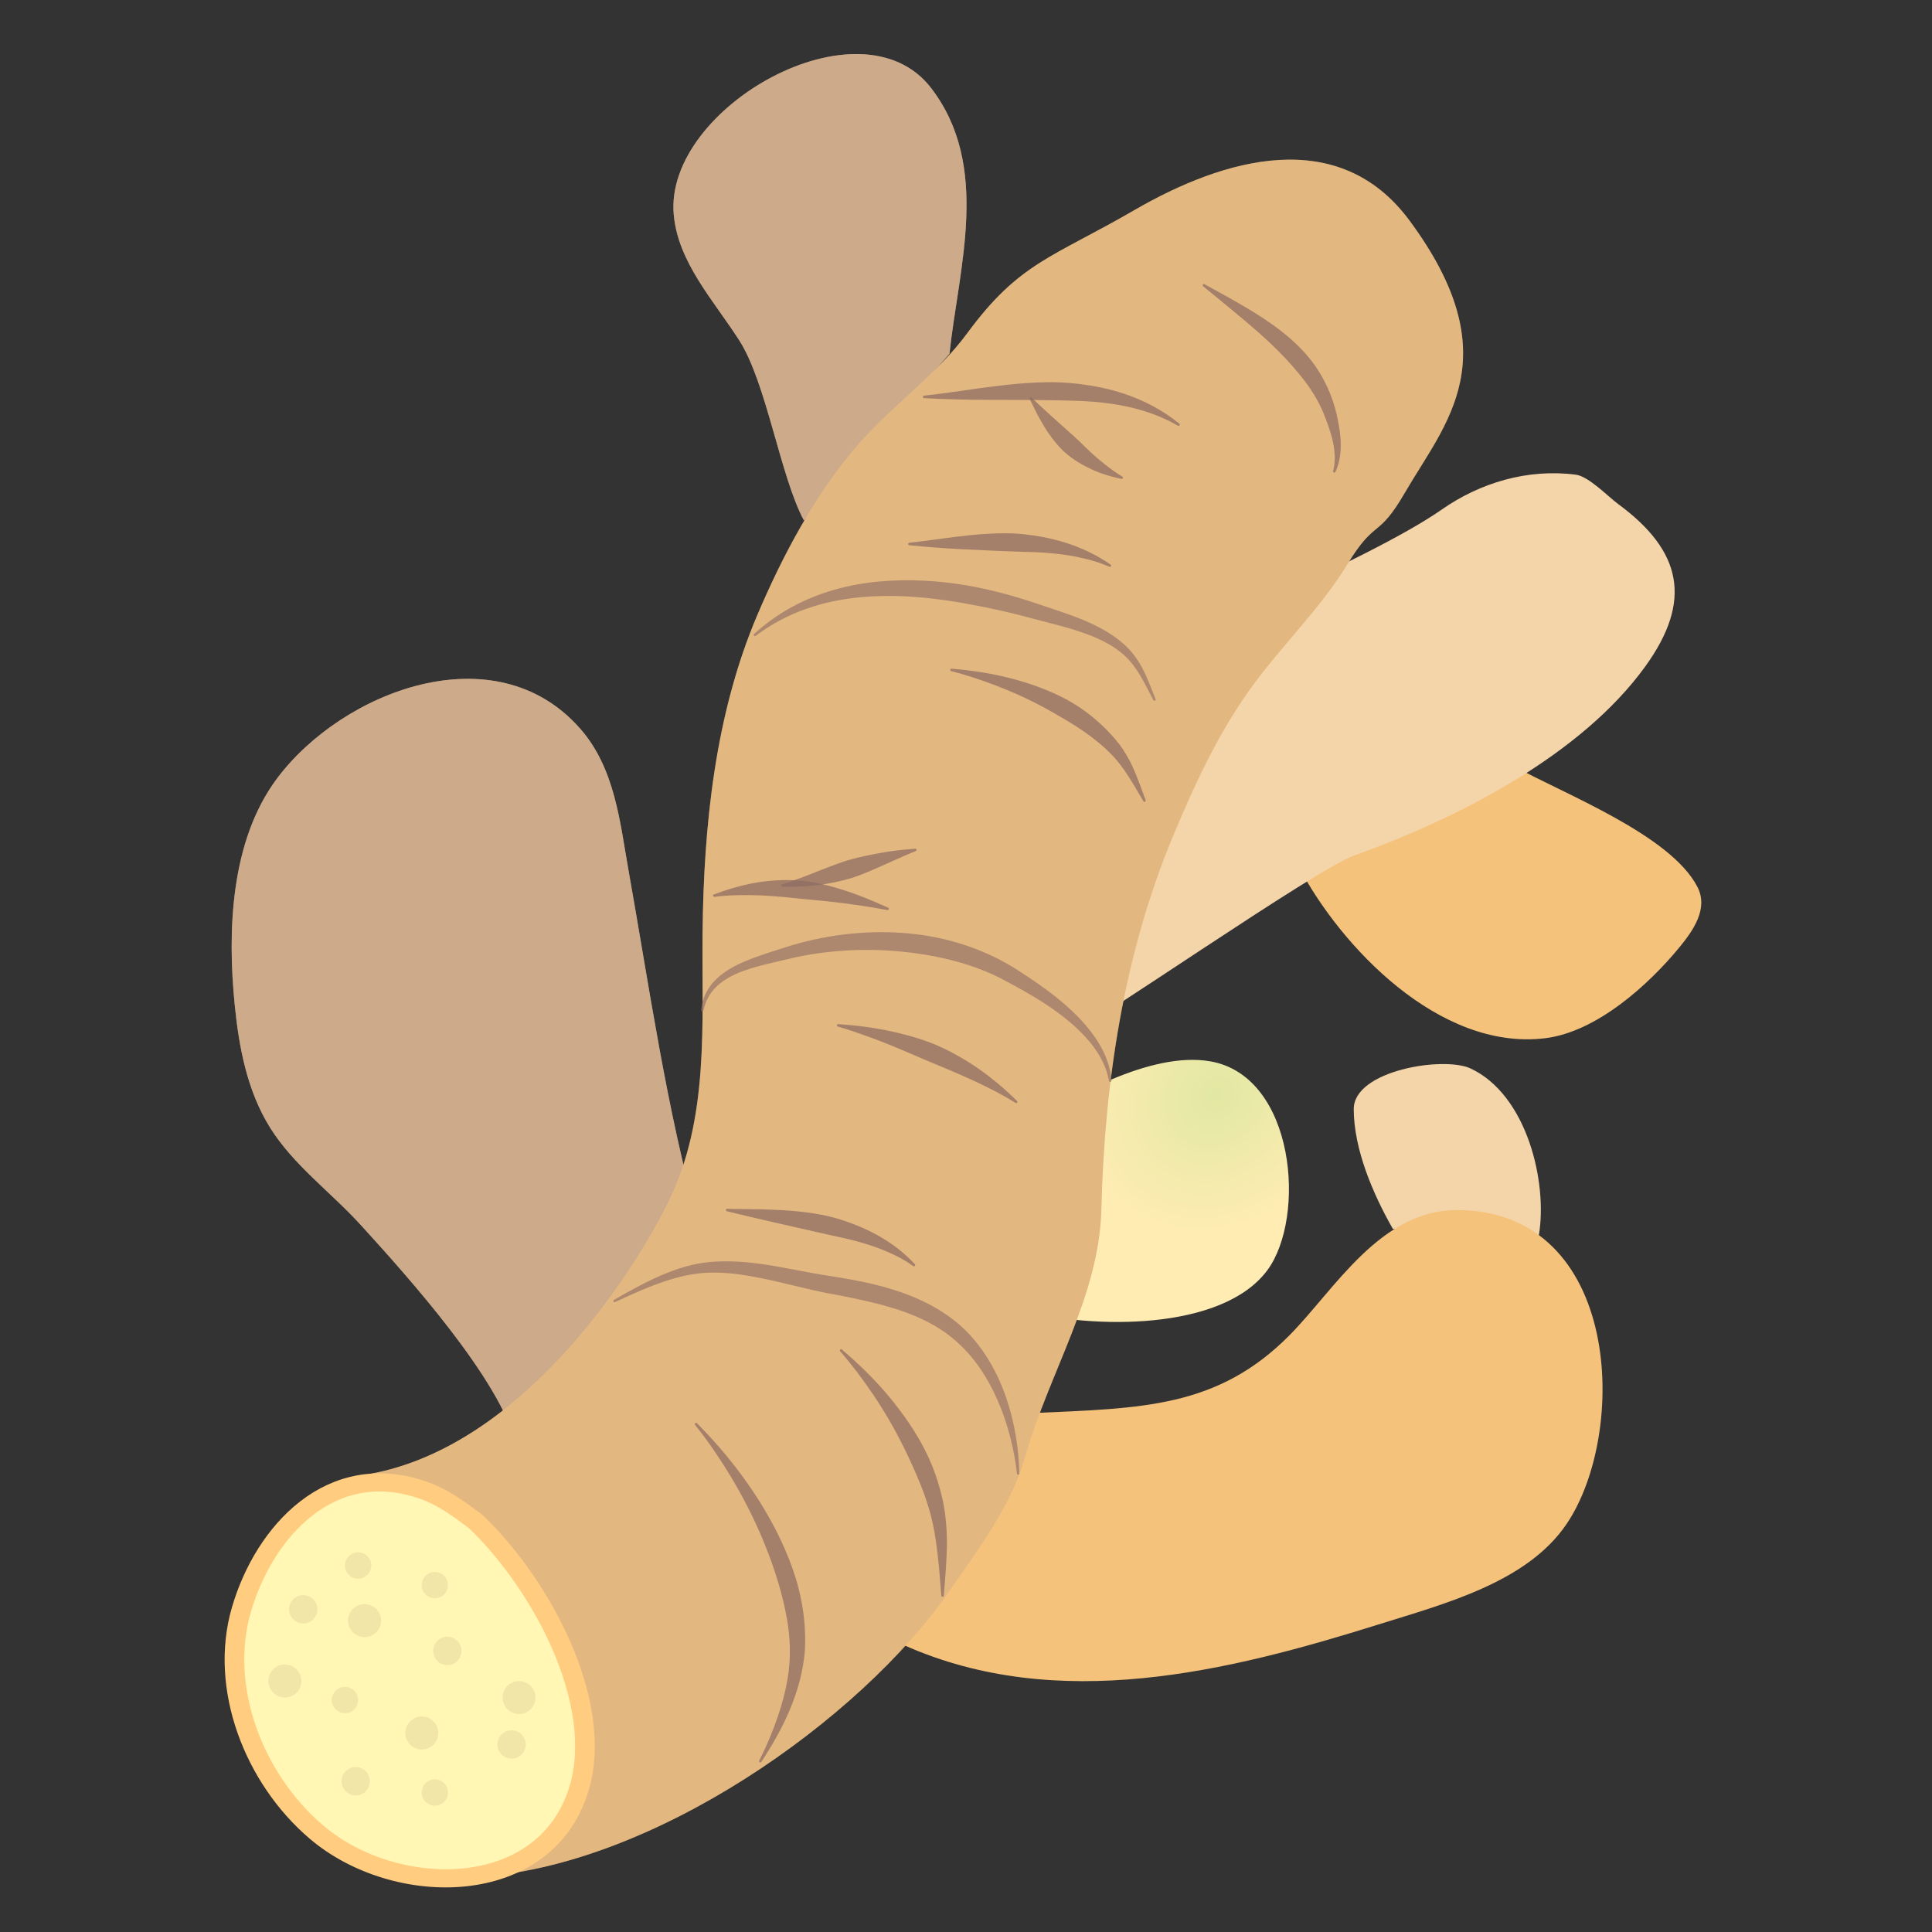 <?xml version="1.0" encoding="UTF-8" standalone="no"?><!DOCTYPE svg PUBLIC "-//W3C//DTD SVG 1.1//EN" "http://www.w3.org/Graphics/SVG/1.1/DTD/svg11.dtd"><svg width="128px" height="128px" version="1.1" xmlns="http://www.w3.org/2000/svg" xmlns:xlink="http://www.w3.org/1999/xlink" xml:space="preserve" xmlns:serif="http://www.serif.com/" style="fill-rule:evenodd;clip-rule:evenodd;stroke-linecap:round;stroke-linejoin:round;stroke-miterlimit:1.5;"><rect width="100%" height="100%" fill="#333333" stroke="none"/><g transform="matrix(1.51,0.4,-0.435,1.387,15.573,-46.266)"><g transform="matrix(1.2,-5.55112e-17,5.55112e-17,1.2,-10.138,-12.949)"><path d="M67.113,52.163C69.076,52.694 73.15,53.156 74.607,54.824C75.204,55.508 74.92,56.457 74.627,57.22C73.996,58.864 72.744,61.122 71.059,61.859C67.614,63.364 63.167,60.46 60.927,57.953" style="fill:#ffcc80;"/></g><g transform="matrix(1.2,-5.55112e-17,5.55112e-17,1.2,-10.138,-12.949)"><path d="M67.113,52.163C69.076,52.694 73.15,53.156 74.607,54.824C75.204,55.508 74.92,56.457 74.627,57.22C73.996,58.864 72.744,61.122 71.059,61.859C67.614,63.364 63.167,60.46 60.927,57.953" style="fill:#855c52;fill-opacity:0.09;"/></g></g><g transform="matrix(1.398,0.658,-0.717,1.285,40.494,-65.03)"><g transform="matrix(1.2,0,1.11022e-16,1.2,-10.799,-14.519)"><path d="M72.028,74.799C70.793,73.93 69.41,72.708 68.712,71.349C68.032,70.025 70.602,68.101 71.649,68.095C73.888,68.083 76.066,70.75 76.7,72.671" style="fill:#ffe0b2;"/></g><g transform="matrix(1.2,0,1.77617e-16,1.2,-10.799,-14.519)"><path d="M72.028,74.799C70.793,73.93 69.41,72.708 68.712,71.349C68.032,70.025 70.602,68.101 71.649,68.095C73.888,68.083 76.066,70.75 76.7,72.671" style="fill:#855c52;fill-opacity:0.09;"/></g></g><g transform="matrix(1.135,0.999,-1.087,1.042,83.077,-56.94)"><g transform="matrix(1.2,1.11022e-16,0,1.2,-9.823,-13.755)"><path d="M49.15,82.463C45.423,80.167 41.589,77.082 38.104,74.463C36.591,73.326 35.045,71.955 33.101,71.709C28.397,71.111 26.09,76.455 26.741,80.454C27.209,83.322 29.538,85.899 31.66,87.741C32.874,88.796 34.238,89.81 35.802,90.271C37.384,90.738 39.055,90.575 40.677,90.755C43.232,91.038 48.319,91.629 50.454,93.057" style="fill:#ffe0b2;"/></g><g transform="matrix(1.2,1.77617e-16,6.65943e-17,1.2,-9.823,-13.755)"><path d="M49.15,82.463C45.423,80.167 41.589,77.082 38.104,74.463C36.591,73.326 35.045,71.955 33.101,71.709C28.397,71.111 26.09,76.455 26.741,80.454C27.209,83.322 29.538,85.899 31.66,87.741C32.874,88.796 34.238,89.81 35.802,90.271C37.384,90.738 39.055,90.575 40.677,90.755C43.232,91.038 48.319,91.629 50.454,93.057" style="fill:#855c52;fill-opacity:0.41;"/></g></g><g transform="matrix(1.678,0.79,-0.86,1.541,35.801,-90.792)"><path d="M58.731,77.273C59.599,75.557 61.338,72.657 63.379,72.056C66.305,71.194 69.117,75.843 68.808,78.263C68.449,81.068 64.334,83.065 61.88,83.545" style="fill:url(#_Radial1);"/></g><g transform="matrix(1.51,0.4,-0.435,1.387,15.573,-46.266)"><g transform="matrix(1.2,-5.55112e-17,5.55112e-17,1.2,-10.138,-12.949)"><path d="M51.869,53.459C54.066,51.03 60.069,45.996 61.973,43.436C62.984,42.077 64.437,41.09 66.128,40.849C66.584,40.784 67.448,41.34 67.867,41.514C70.523,42.619 71.407,44.342 70.509,47.206C69.296,51.074 65.833,54.596 62.68,57.001C61.524,57.882 55.729,65.677 54.441,66.981" style="fill:#ffe0b2;"/></g><g transform="matrix(1.2,-5.55112e-17,5.55112e-17,1.2,-10.138,-12.949)"><path d="M51.869,53.459C54.066,51.03 60.069,45.996 61.973,43.436C62.984,42.077 64.437,41.09 66.128,40.849C66.584,40.784 67.448,41.34 67.867,41.514C70.523,42.619 71.407,44.342 70.509,47.206C69.296,51.074 65.833,54.596 62.68,57.001C61.524,57.882 55.729,65.677 54.441,66.981" style="fill:#855c52;fill-opacity:0.09;"/></g></g><g transform="matrix(1.398,0.658,-0.717,1.285,40.494,-65.03)"><g transform="matrix(1.2,0,1.11022e-16,1.2,-10.799,-14.519)"><path d="M64,86.819C67.3,84.924 69.665,83.7 70.648,80.076C71.268,77.792 71.289,74.331 73.744,73.108C78.867,70.555 82.948,77.95 82.609,82.057C82.393,84.677 80.189,86.721 78.476,88.492C74.618,92.48 70.016,96.663 64,96.792" style="fill:#ffcc80;"/></g><g transform="matrix(1.2,0,1.77617e-16,1.2,-10.799,-14.519)"><path d="M64,86.819C67.3,84.924 69.665,83.7 70.648,80.076C71.268,77.792 71.289,74.331 73.744,73.108C78.867,70.555 82.948,77.95 82.609,82.057C82.393,84.677 80.189,86.721 78.476,88.492C74.618,92.48 70.016,96.663 64,96.792" style="fill:#855c52;fill-opacity:0.09;"/></g></g><g transform="matrix(1.191,0.561,-0.586,1.051,41.62,-47.272)"><g transform="matrix(1.2,0,5.55112e-17,1.2,-11.219,-15.155)"><path d="M42.991,50.734C41.568,46.983 40.687,42.118 36.878,40.041C32.422,37.611 27.471,46.081 30.021,50.352C31.157,52.256 33.227,53.129 35.007,54.304C36.873,55.537 39.302,59.169 41.063,60.526" style="fill:#ffe0b2;"/></g><g transform="matrix(1.2,0,1.22105e-16,1.2,-11.219,-15.155)"><path d="M42.991,50.734C41.568,46.983 40.687,42.118 36.878,40.041C32.422,37.611 27.471,46.081 30.021,50.352C31.157,52.256 33.227,53.129 35.007,54.304C36.873,55.537 39.302,59.169 41.063,60.526" style="fill:#855c52;fill-opacity:0.41;"/></g></g><g transform="matrix(1.678,0.79,-0.86,1.541,35.794,-90.634)"><path d="M54.595,111.527C59.953,108.36 63.886,99.996 64.425,94.214C64.601,92.315 64.876,90.295 64.456,88.41C63.727,85.131 63.968,81.754 62.519,78.759C60.416,74.416 58.765,69.717 58.247,64.905C58.029,62.876 57.875,60.849 58.076,58.813C58.272,56.817 58.881,54.875 58.954,52.86C59.029,50.802 59.471,51.552 59.504,49.481C59.551,46.479 60.433,43.182 54.901,40.154C51.012,38.025 48.007,41.011 46.116,44.206C44.376,47.147 43.431,47.826 43.037,51.077C42.808,52.974 41.952,54.742 41.571,56.611C41.085,59.001 41.145,61.61 41.389,64.027C41.799,68.099 43.396,72.079 45.212,75.713C46.764,78.818 48.687,81.927 48.853,85.48C49.007,88.786 48.445,96.18 44.268,99.488" style="fill:#ffcc80;"/></g><g transform="matrix(1.678,0.79,-0.86,1.541,35.794,-90.634)"><path d="M54.595,111.527C59.953,108.36 63.886,99.996 64.425,94.214C64.601,92.315 64.876,90.295 64.456,88.41C63.727,85.131 63.968,81.754 62.519,78.759C60.416,74.416 58.765,69.717 58.247,64.905C58.029,62.876 57.875,60.849 58.076,58.813C58.272,56.817 58.881,54.875 58.954,52.86C59.029,50.802 59.471,51.552 59.504,49.481C59.551,46.479 60.433,43.182 54.901,40.154C51.012,38.025 48.007,41.011 46.116,44.206C44.376,47.147 43.431,47.826 43.037,51.077C42.808,52.974 41.952,54.742 41.571,56.611C41.085,59.001 41.145,61.61 41.389,64.027C41.799,68.099 43.396,72.079 45.212,75.713C46.764,78.818 48.687,81.927 48.853,85.48C49.007,88.786 48.445,96.18 44.268,99.488" style="fill:#a1867f;fill-opacity:0.3;"/></g><g transform="matrix(1.626,0.766,-0.842,1.508,36.636,-85.719)"><path d="M48.229,99.2C47.506,99.043 46.761,98.887 46.018,98.961C42.407,99.318 41.572,103 42.248,106.103C42.921,109.193 45.697,111.782 48.678,112.609C52.462,113.658 57.295,111.199 56.359,106.779C55.634,103.355 51.445,100.296 48.229,99.2Z" style="fill:#fff7b3;stroke:#ffcc80;stroke-width:0.71px;"/></g><g transform="matrix(1.2,0,0,1.102,-12.966,-6.573)"><path d="M52.84,111.885C53.424,110.925 53.979,109.872 54.407,108.765C54.85,107.621 55.148,106.429 55.239,105.253C55.239,105.253 55.239,105.253 55.239,105.253C55.307,104.04 55.199,102.759 54.899,101.475C54.714,100.68 54.453,99.885 54.141,99.104C53.69,97.973 53.128,96.871 52.502,95.828C51.53,94.21 50.402,92.748 49.285,91.533C49.26,91.503 49.216,91.5 49.188,91.528C49.16,91.555 49.158,91.602 49.183,91.633C49.87,92.565 50.536,93.624 51.163,94.758C51.751,95.821 52.289,96.948 52.754,98.102C52.985,98.677 53.195,99.257 53.388,99.838C53.583,100.428 53.756,101.018 53.902,101.605C53.991,101.965 54.073,102.323 54.143,102.679C54.312,103.543 54.418,104.393 54.413,105.221C54.425,106.326 54.229,107.461 53.921,108.575C53.609,109.703 53.19,110.802 52.722,111.811C52.703,111.846 52.714,111.892 52.747,111.912C52.779,111.933 52.821,111.921 52.84,111.885Z" style="fill:#8d6b63;fill-opacity:0.72;"/></g><g transform="matrix(1.2,0,0,1.102,-12.966,-6.573)"><path d="M62.911,101.888C62.99,100.788 63.093,99.677 63.084,98.561C63.079,97.8 63.013,97.047 62.882,96.299C62.773,95.749 62.639,95.199 62.465,94.656C62.352,94.301 62.223,93.949 62.078,93.603C61.935,93.262 61.776,92.926 61.604,92.596C61.35,92.108 61.07,91.634 60.769,91.172C60.372,90.564 59.944,89.98 59.487,89.421C58.799,88.581 58.057,87.812 57.29,87.102C57.263,87.073 57.22,87.073 57.193,87.103C57.167,87.132 57.167,87.179 57.194,87.208C57.844,88.022 58.449,88.899 59.019,89.818C59.39,90.417 59.738,91.031 60.064,91.659C60.309,92.13 60.535,92.606 60.752,93.086C60.896,93.407 61.035,93.73 61.169,94.052C61.304,94.378 61.435,94.703 61.557,95.029C61.743,95.527 61.917,96.024 62.054,96.529C62.054,96.529 62.054,96.529 62.054,96.529C62.254,97.209 62.381,97.906 62.476,98.612C62.623,99.703 62.697,100.801 62.775,101.888C62.775,101.929 62.805,101.963 62.843,101.963C62.881,101.963 62.911,101.929 62.911,101.888Z" style="fill:#8d6b63;fill-opacity:0.72;"/></g><g transform="matrix(1.2,0,0,1.102,-12.966,-6.573)"><path d="M50.942,78.788C51.802,79.013 52.699,79.249 53.632,79.477C54.22,79.621 54.811,79.768 55.404,79.915C55.795,80.012 56.184,80.11 56.572,80.203C57.161,80.343 57.744,80.472 58.308,80.652C58.722,80.783 59.124,80.923 59.515,81.094C60.125,81.36 60.695,81.67 61.221,82.078C61.249,82.105 61.292,82.102 61.317,82.071C61.342,82.041 61.34,81.993 61.311,81.966C60.705,81.25 59.993,80.665 59.185,80.186C58.664,79.876 58.111,79.618 57.533,79.401C57.196,79.274 56.852,79.161 56.5,79.074C55.981,78.946 55.45,78.863 54.919,78.801C54.387,78.739 53.859,78.707 53.333,78.686C52.513,78.653 51.723,78.66 50.96,78.64C50.923,78.635 50.888,78.663 50.883,78.704C50.878,78.745 50.905,78.783 50.942,78.788Z" style="fill:#8d6b63;fill-opacity:0.72;"/></g><g transform="matrix(1.2,0,0,1.102,-12.966,-6.573)"><path d="M66.951,72.151C66.488,71.651 66,71.178 65.469,70.729C65.122,70.435 64.765,70.157 64.389,69.895C64.019,69.636 63.636,69.397 63.241,69.175C62.98,69.028 62.714,68.89 62.442,68.766C62.171,68.643 61.893,68.534 61.613,68.435C61.193,68.286 60.768,68.161 60.339,68.05C59.908,67.94 59.479,67.847 59.045,67.771C58.386,67.656 57.738,67.584 57.088,67.536C57.051,67.528 57.015,67.556 57.009,67.596C57.002,67.637 57.027,67.675 57.064,67.682C57.681,67.876 58.287,68.107 58.906,68.352C59.506,68.591 60.097,68.855 60.692,69.128C61.084,69.307 61.47,69.497 61.861,69.677C62.252,69.857 62.644,70.03 63.033,70.208C63.56,70.45 64.08,70.692 64.59,70.952C65.387,71.358 66.15,71.774 66.865,72.267C66.895,72.293 66.938,72.288 66.962,72.255C66.985,72.223 66.98,72.176 66.951,72.151Z" style="fill:#8d6b63;fill-opacity:0.72;"/></g><g transform="matrix(1.2,0,0,1.102,-12.966,-6.573)"><path d="M50.257,59.882C51.055,59.773 51.812,59.766 52.568,59.788C53.08,59.803 53.58,59.845 54.081,59.894C54.458,59.931 54.832,59.978 55.207,60.019C55.585,60.06 55.962,60.092 56.341,60.136C56.913,60.202 57.48,60.274 58.06,60.368C58.635,60.461 59.204,60.555 59.792,60.674C59.828,60.686 59.866,60.664 59.877,60.625C59.889,60.586 59.868,60.544 59.832,60.532C59.282,60.264 58.747,60.011 58.197,59.786C57.822,59.632 57.45,59.496 57.071,59.373C56.686,59.247 56.302,59.139 55.912,59.053C55.649,58.996 55.386,58.949 55.12,58.919C54.854,58.889 54.587,58.876 54.319,58.874C53.917,58.872 53.517,58.893 53.115,58.942C52.816,58.978 52.522,59.028 52.223,59.095C51.554,59.244 50.899,59.457 50.223,59.738C50.187,59.748 50.164,59.788 50.174,59.828C50.183,59.868 50.22,59.892 50.257,59.882Z" style="fill:#8d6b63;fill-opacity:0.72;"/></g><g transform="matrix(1.2,0,0,1.102,-12.966,-6.573)"><path d="M54.009,59.274C54.325,59.284 54.628,59.285 54.942,59.268C55.414,59.244 55.871,59.196 56.338,59.117C56.644,59.064 56.946,58.997 57.248,58.919C57.447,58.868 57.645,58.812 57.841,58.745C58.035,58.678 58.226,58.6 58.416,58.519C58.701,58.398 58.978,58.266 59.259,58.133C59.541,57.999 59.814,57.865 60.094,57.729C60.518,57.523 60.925,57.319 61.356,57.134C61.393,57.124 61.416,57.084 61.408,57.044C61.399,57.004 61.362,56.979 61.326,56.988C60.858,57.027 60.406,57.077 59.94,57.151C59.632,57.201 59.333,57.257 59.027,57.323C58.725,57.387 58.428,57.454 58.129,57.534C57.932,57.587 57.737,57.642 57.543,57.707C57.351,57.772 57.162,57.846 56.973,57.922C56.688,58.035 56.409,58.152 56.128,58.272C55.701,58.454 55.29,58.639 54.858,58.806C54.568,58.919 54.288,59.029 53.991,59.126C53.954,59.132 53.927,59.169 53.932,59.21C53.937,59.251 53.972,59.279 54.009,59.274Z" style="fill:#8d6b63;fill-opacity:0.72;"/></g><g transform="matrix(1.175,0.242,-0.222,1.079,1.015,-20.374)"><path d="M73.468,51.532C73.114,50.915 72.774,50.281 72.367,49.687C72.09,49.282 71.781,48.908 71.43,48.566C70.796,47.982 70.078,47.476 69.288,47.073C68.985,46.918 68.669,46.782 68.346,46.662C68.135,46.583 67.919,46.513 67.7,46.452C66.895,46.229 66.062,46.088 65.226,46.021C63.951,45.918 62.69,45.99 61.515,46.144C61.478,46.145 61.448,46.18 61.45,46.221C61.451,46.262 61.483,46.294 61.521,46.292C62.335,46.334 63.177,46.44 64.038,46.589C64.856,46.731 65.675,46.924 66.481,47.166C66.864,47.281 67.241,47.409 67.615,47.542C67.865,47.631 68.114,47.722 68.359,47.817C68.827,47.996 69.282,48.19 69.719,48.413C70.169,48.642 70.602,48.886 71.002,49.178C71.002,49.178 71.002,49.178 71.002,49.178C71.365,49.431 71.69,49.725 71.997,50.044C72.482,50.547 72.917,51.092 73.358,51.622C73.381,51.655 73.424,51.661 73.454,51.636C73.484,51.612 73.49,51.565 73.468,51.532Z" style="fill:#8d6b63;fill-opacity:0.72;"/></g><g transform="matrix(1.2,0,0,1.102,-12.966,-6.573)"><path d="M61.013,38.744C61.944,38.847 62.892,38.928 63.864,38.982C64.491,39.017 65.117,39.049 65.745,39.077C66.159,39.096 66.572,39.116 66.983,39.129C67.605,39.149 68.219,39.16 68.827,39.224C69.269,39.27 69.702,39.328 70.134,39.418C70.79,39.555 71.426,39.743 72.05,40.034C72.083,40.054 72.125,40.041 72.143,40.005C72.161,39.969 72.149,39.924 72.116,39.904C71.342,39.321 70.516,38.894 69.629,38.59C69.041,38.388 68.436,38.246 67.816,38.149C67.451,38.092 67.083,38.049 66.712,38.033C66.165,38.011 65.614,38.034 65.064,38.075C64.518,38.116 63.977,38.183 63.437,38.256C62.611,38.368 61.81,38.504 61.013,38.594C60.975,38.594 60.945,38.628 60.945,38.669C60.945,38.71 60.975,38.744 61.013,38.744Z" style="fill:#8d6b63;fill-opacity:0.72;"/></g><g transform="matrix(1.2,0,0,1.102,-12.966,-6.573)"><path d="M61.827,29.901C63.013,29.975 64.233,30.002 65.473,30.005C66.276,30.006 67.078,30.006 67.879,30.013C68.41,30.017 68.938,30.028 69.463,30.039C70.26,30.057 71.045,30.082 71.817,30.188C72.378,30.265 72.928,30.368 73.471,30.522C74.286,30.754 75.074,31.077 75.834,31.554C75.865,31.578 75.908,31.569 75.929,31.535C75.951,31.501 75.943,31.455 75.912,31.432C74.965,30.597 73.928,30.013 72.814,29.617C72.068,29.351 71.293,29.175 70.499,29.064C70.034,29 69.563,28.956 69.088,28.946C68.391,28.931 67.688,28.972 66.985,29.038C66.291,29.102 65.601,29.199 64.912,29.301C63.862,29.457 62.836,29.637 61.825,29.751C61.787,29.752 61.757,29.786 61.758,29.828C61.758,29.869 61.79,29.901 61.827,29.901Z" style="fill:#8d6b63;fill-opacity:0.72;"/></g><g transform="matrix(1.2,0,0,1.102,-12.966,-6.573)"><path d="M77.236,23.18C78.04,23.898 78.84,24.605 79.622,25.325C80.093,25.758 80.547,26.194 80.983,26.645C81.275,26.946 81.554,27.254 81.824,27.568C82.039,27.819 82.247,28.075 82.447,28.338C82.58,28.513 82.711,28.688 82.837,28.869C83.3,29.536 83.701,30.258 83.98,31.096C83.981,31.096 83.981,31.096 83.981,31.096C84.194,31.695 84.396,32.332 84.468,32.983C84.515,33.417 84.511,33.849 84.409,34.279C84.396,34.318 84.414,34.36 84.45,34.374C84.486,34.388 84.525,34.368 84.537,34.329C84.721,33.895 84.803,33.438 84.824,32.969C84.855,32.271 84.739,31.563 84.607,30.892C84.4,29.933 84.063,29.073 83.615,28.287C83.493,28.073 83.361,27.866 83.219,27.666C83.009,27.37 82.779,27.088 82.534,26.821C82.235,26.495 81.914,26.189 81.575,25.899C81.246,25.618 80.903,25.352 80.548,25.097C79.927,24.653 79.28,24.244 78.619,23.839C78.185,23.574 77.75,23.321 77.314,23.056C77.282,23.033 77.24,23.042 77.219,23.076C77.197,23.11 77.205,23.156 77.236,23.18Z" style="fill:#8d6b63;fill-opacity:0.72;"/></g><g transform="matrix(1.2,0,0,1.102,-12.966,-6.573)"><path d="M67.665,29.971C67.85,30.391 68.025,30.784 68.226,31.179C68.364,31.449 68.503,31.704 68.66,31.956C68.818,32.211 68.987,32.452 69.17,32.684C69.293,32.839 69.421,32.989 69.56,33.128C69.699,33.267 69.848,33.395 70.002,33.515C70.234,33.694 70.474,33.853 70.73,33.999C70.979,34.141 71.231,34.268 71.503,34.379C71.889,34.536 72.279,34.655 72.711,34.753C72.746,34.768 72.786,34.75 72.8,34.711C72.814,34.673 72.796,34.63 72.761,34.615C72.398,34.375 72.085,34.121 71.774,33.855C71.561,33.674 71.369,33.488 71.172,33.301C70.895,33.036 70.649,32.755 70.388,32.484C70.213,32.303 70.033,32.13 69.854,31.955C69.579,31.686 69.305,31.426 69.029,31.151C68.61,30.734 68.196,30.337 67.777,29.885C67.755,29.851 67.712,29.843 67.681,29.867C67.65,29.891 67.643,29.938 67.665,29.971Z" style="fill:#8d6b63;fill-opacity:0.72;"/></g><g transform="matrix(1.2,0,0,1.102,-12.966,-6.573)"><path d="M67.086,94.542C67.052,93.077 66.828,91.48 66.35,89.971C65.869,88.457 65.127,87.044 64.099,85.931C64.099,85.931 64.099,85.931 64.099,85.931C63.298,85.085 62.357,84.458 61.336,83.984C60.596,83.642 59.815,83.377 59.018,83.169C58.24,82.966 57.446,82.822 56.664,82.683C55.353,82.476 54.019,82.124 52.678,81.933C51.756,81.802 50.833,81.747 49.914,81.846C49.162,81.932 48.42,82.155 47.7,82.463C46.643,82.914 45.634,83.536 44.705,84.111C44.671,84.13 44.658,84.175 44.675,84.211C44.692,84.248 44.734,84.262 44.767,84.243C45.724,83.76 46.762,83.238 47.835,82.884C48.531,82.655 49.241,82.499 49.952,82.478C49.952,82.478 49.952,82.478 49.952,82.478C50.826,82.446 51.693,82.571 52.558,82.75C53.886,83.025 55.203,83.437 56.502,83.715C56.502,83.715 56.502,83.715 56.502,83.715C57.261,83.862 58.029,84.03 58.788,84.224C59.537,84.416 60.277,84.639 60.982,84.935C61.92,85.328 62.801,85.838 63.559,86.567C64.582,87.527 65.342,88.797 65.889,90.167C66.461,91.597 66.805,93.129 66.95,94.552C66.952,94.593 66.985,94.624 67.023,94.621C67.06,94.619 67.089,94.583 67.086,94.542Z" style="fill:#8d6b63;fill-opacity:0.62;"/></g><g transform="matrix(1,0,0,0.919,-0.157,5.173)"><g transform="matrix(1.309,0,0,1.2,-18.24,-12.786)"><path d="M70.311,70.873C70.232,69.657 69.715,68.548 69.019,67.576C67.905,66.02 66.334,64.839 65.427,64.143C65.427,64.143 65.427,64.143 65.427,64.143C64.417,63.396 63.289,62.827 62.094,62.463C61.322,62.228 60.522,62.077 59.715,62.008C58.717,61.924 57.707,61.966 56.719,62.111C55.714,62.259 54.733,62.521 53.805,62.874C53.805,62.874 53.805,62.874 53.805,62.874C52.71,63.301 51.546,63.684 50.709,64.392C50.085,64.92 49.637,65.617 49.531,66.635C49.525,66.677 49.549,66.718 49.585,66.725C49.621,66.732 49.655,66.704 49.661,66.661C49.83,65.742 50.285,65.148 50.892,64.726C51.746,64.131 52.891,63.879 53.971,63.574C54.877,63.31 55.828,63.15 56.796,63.074C57.738,63 58.693,63.024 59.637,63.129C60.393,63.212 61.142,63.351 61.87,63.551C62.989,63.859 64.063,64.3 65.029,64.943C65.947,65.531 67.528,66.532 68.71,67.917C69.435,68.767 70.013,69.753 70.181,70.893C70.185,70.936 70.218,70.966 70.254,70.961C70.29,70.956 70.316,70.916 70.311,70.873Z" style="fill:#8d6b63;fill-opacity:0.62;"/></g><g transform="matrix(1.115,0,0,1.214,-9.888,-9.99)"><circle cx="30.287" cy="96.557" r="0.783" style="fill:#855c52;fill-opacity:0.11;"/></g><g transform="matrix(1.2,0,0,1.306,-16.097,-15.714)"><circle cx="30.287" cy="96.557" r="0.783" style="fill:#855c52;fill-opacity:0.11;"/></g><g transform="matrix(1.2,0,0,1.306,-6.548,-12.713)"><circle cx="30.287" cy="96.557" r="0.783" style="fill:#855c52;fill-opacity:0.11;"/></g><g transform="matrix(1.115,0,0,1.214,-10.761,-0.29)"><circle cx="30.287" cy="96.557" r="0.783" style="fill:#855c52;fill-opacity:0.11;"/></g><g transform="matrix(1.115,0,0,1.214,-4.802,6.378)"><circle cx="30.287" cy="96.557" r="0.783" style="fill:#855c52;fill-opacity:0.11;"/></g><g transform="matrix(1.2,0,0,1.306,-2.293,-5.971)"><circle cx="30.287" cy="96.557" r="0.783" style="fill:#855c52;fill-opacity:0.11;"/></g><g transform="matrix(1.2,0,0,1.306,-12.621,-3.318)"><circle cx="30.287" cy="96.557" r="0.783" style="fill:#855c52;fill-opacity:0.11;"/></g><g transform="matrix(1.397,0,0,1.52,-14.209,-27.46)"><circle cx="30.287" cy="96.557" r="0.783" style="fill:#855c52;fill-opacity:0.11;"/></g><g transform="matrix(1.115,0,0,1.214,-4.802,-8.576)"><circle cx="30.287" cy="96.557" r="0.783" style="fill:#855c52;fill-opacity:0.11;"/></g><g transform="matrix(1.397,0,0,1.52,-18,-35.563)"><circle cx="30.287" cy="96.557" r="0.783" style="fill:#855c52;fill-opacity:0.11;"/></g><g transform="matrix(1.397,0,0,1.52,-23.279,-31.208)"><circle cx="30.287" cy="96.557" r="0.783" style="fill:#855c52;fill-opacity:0.11;"/></g><g transform="matrix(1.397,0,0,1.52,-7.766,-30.017)"><circle cx="30.287" cy="96.557" r="0.783" style="fill:#855c52;fill-opacity:0.11;"/></g></g><g transform="matrix(1.2,0,0,1.102,-12.966,-6.573)"><path d="M52.528,44.192C54.295,42.738 56.315,42.06 58.423,41.859C59.203,41.784 59.993,41.776 60.789,41.816C61.575,41.857 62.363,41.951 63.149,42.077C63.778,42.177 64.404,42.301 65.026,42.437C65.977,42.645 66.916,42.878 67.821,43.155C68.806,43.441 69.87,43.701 70.853,44.106C71.505,44.374 72.122,44.699 72.65,45.153C73.002,45.455 73.279,45.798 73.515,46.168C73.891,46.757 74.169,47.405 74.479,48.053C74.495,48.091 74.535,48.107 74.57,48.09C74.604,48.072 74.619,48.028 74.603,47.991C74.347,47.301 74.125,46.613 73.794,45.977C73.572,45.549 73.3,45.148 72.944,44.783C72.944,44.783 72.944,44.783 72.944,44.783C72.414,44.24 71.781,43.821 71.099,43.472C70.127,42.974 69.058,42.629 68.071,42.259C68.071,42.259 68.071,42.259 68.071,42.259C67.432,42.028 66.778,41.806 66.109,41.616C65.449,41.429 64.777,41.269 64.099,41.144C63.556,41.045 63.009,40.971 62.461,40.921C61.631,40.846 60.8,40.827 59.979,40.875C59.143,40.924 58.318,41.039 57.516,41.24C55.655,41.707 53.922,42.603 52.44,44.078C52.411,44.104 52.407,44.151 52.431,44.183C52.455,44.214 52.499,44.219 52.528,44.192Z" style="fill:#8d6b63;fill-opacity:0.62;"/></g><defs><radialGradient id="_Radial1" cx="0" cy="0" r="1" gradientUnits="userSpaceOnUse" gradientTransform="matrix(4.69,-2.22045e-16,0,5.562,64.154,73.078)"><stop offset="0" style="stop-color:#e1e8a2;stop-opacity:1"/><stop offset="1" style="stop-color:#ffecb3;stop-opacity:1"/></radialGradient></defs></svg>